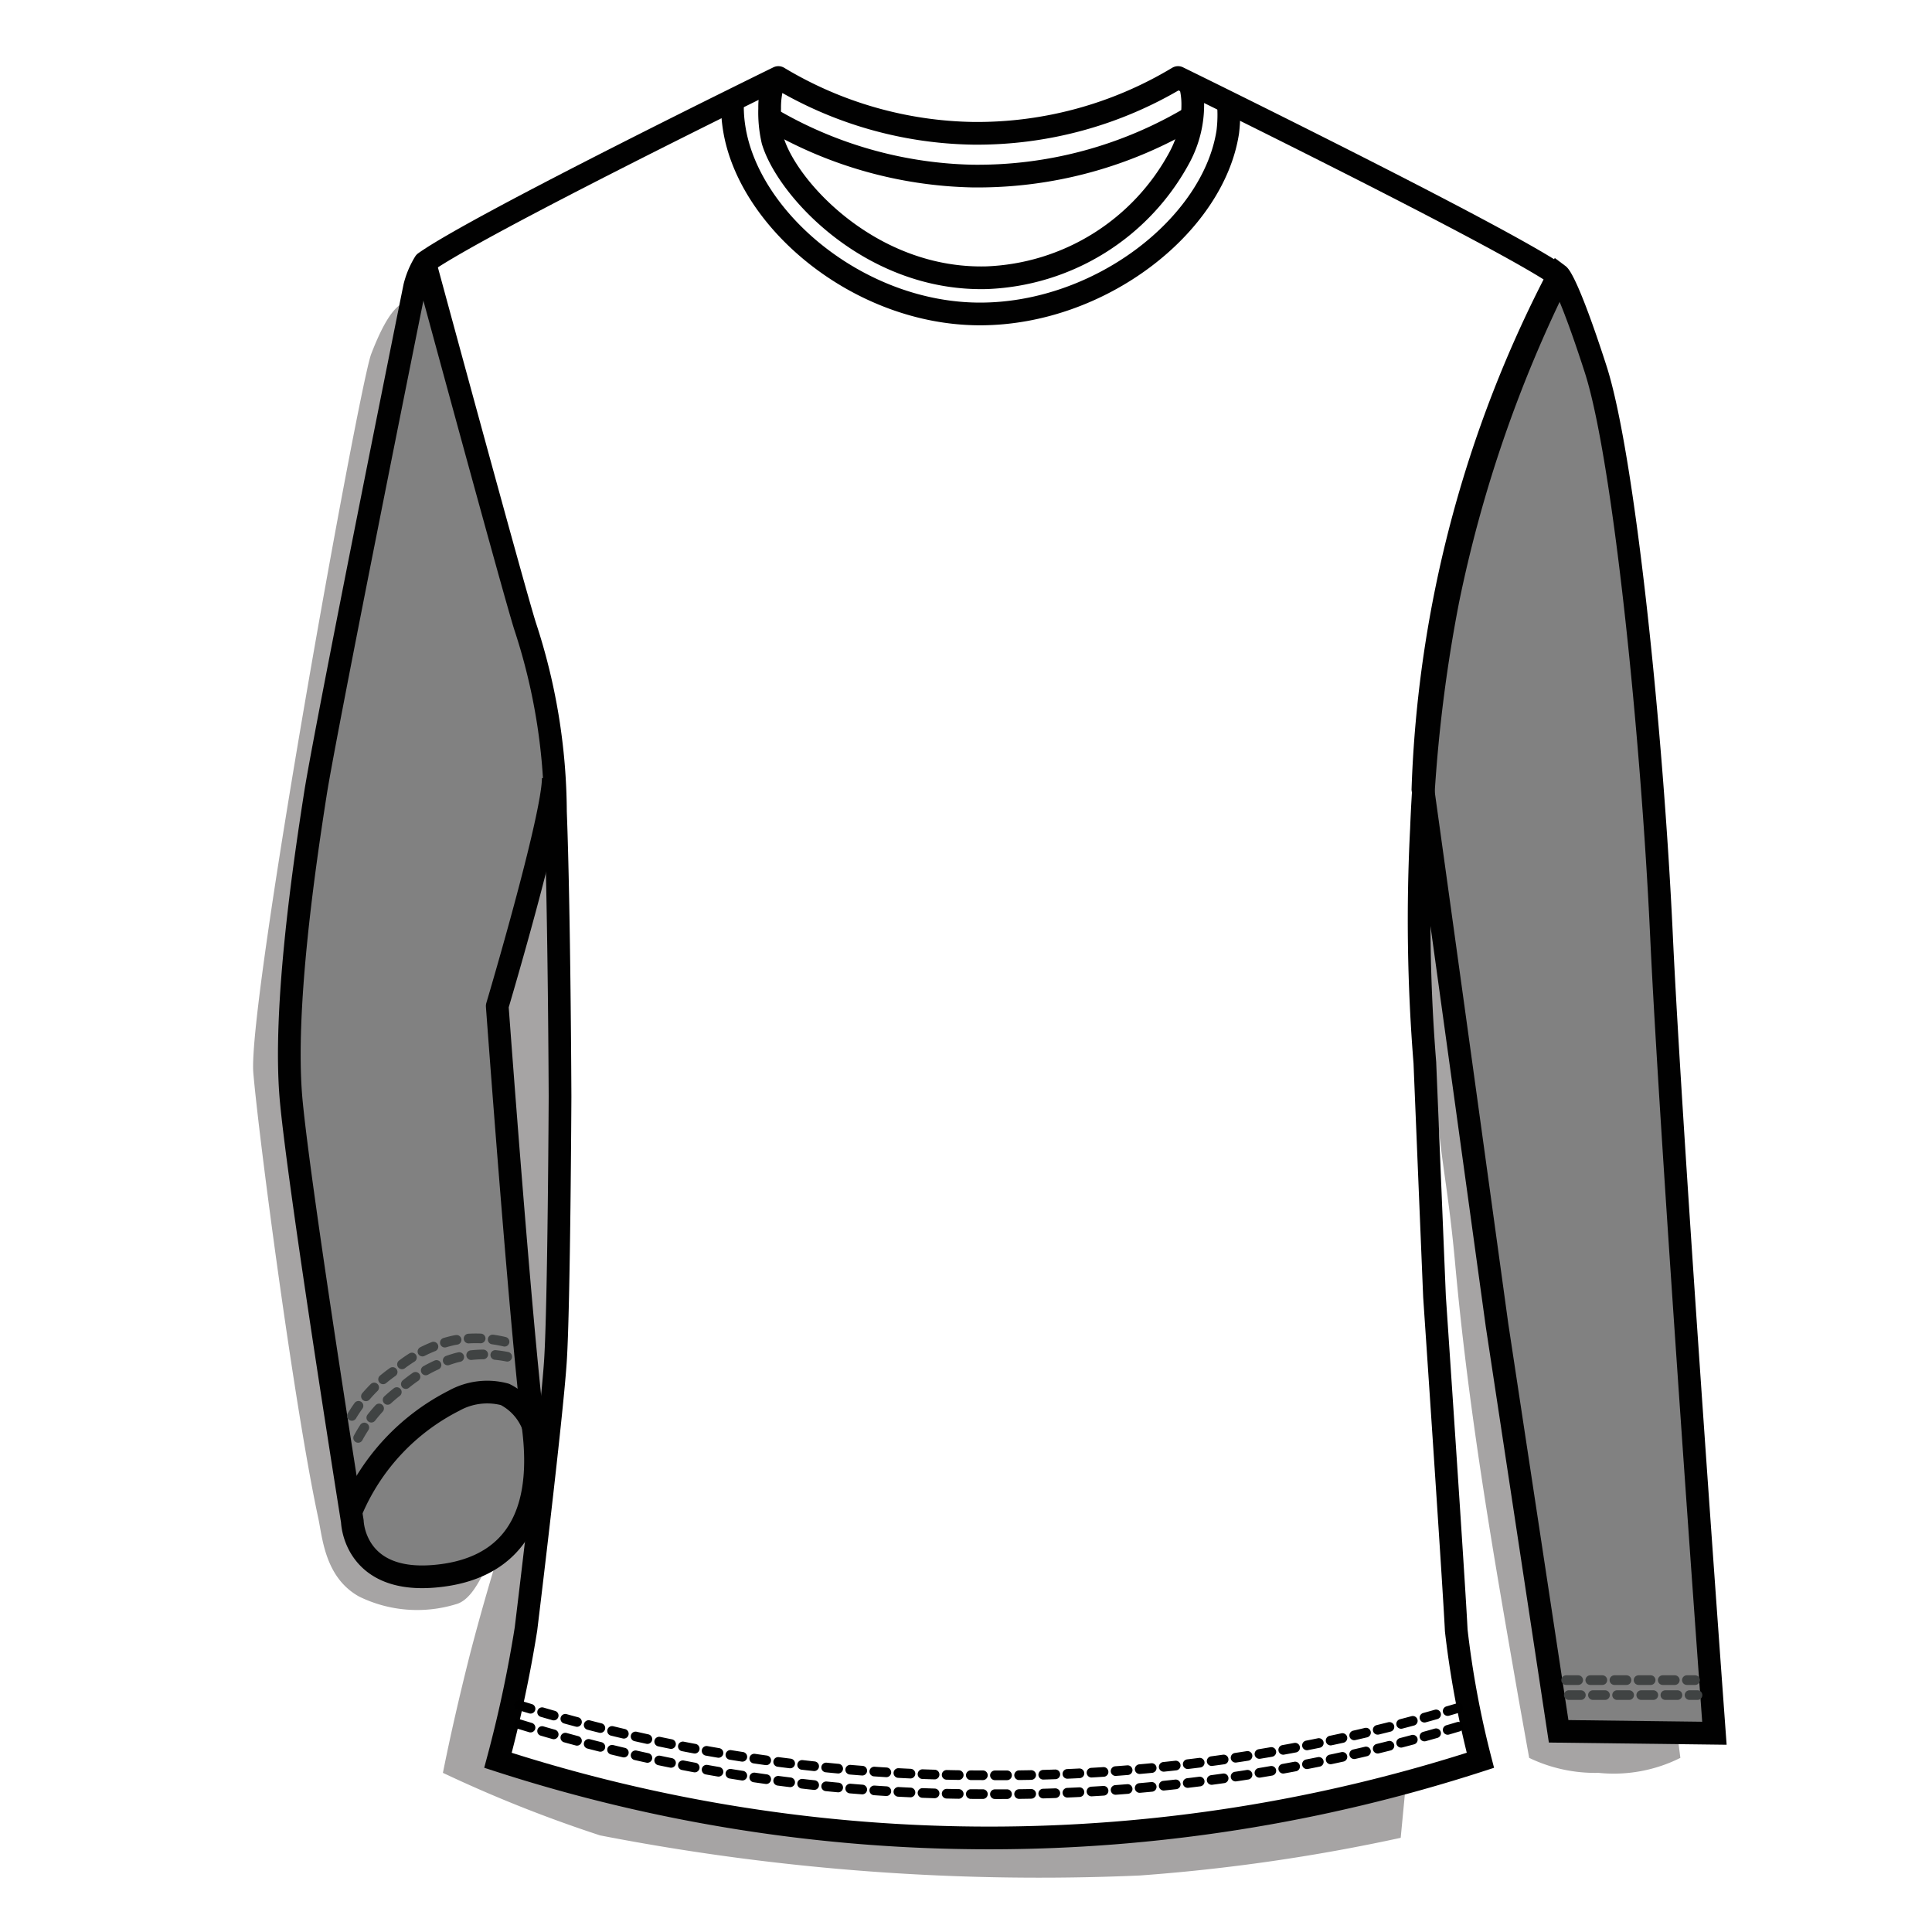 <svg id="Layer_1" data-name="Layer 1" xmlns="http://www.w3.org/2000/svg" viewBox="0 0 80 80"><defs><style>.cls-1{fill:#a6a4a4;}.cls-2{fill:#818181;}.cls-3,.cls-4,.cls-5,.cls-6{fill:none;}.cls-3,.cls-5{stroke:#010101;stroke-width:0.94px;}.cls-3,.cls-4,.cls-6{stroke-miterlimit:10;}.cls-4{stroke:#000;}.cls-4,.cls-6{stroke-linecap:round;stroke-width:0.4px;stroke-dasharray:0.5;}.cls-5{stroke-linejoin:round;}.cls-6{stroke:#404343;}</style></defs><path class="cls-1" d="M18.87,66.43a5.47,5.47,0,0,1-4-.32c-1.44-.8-1.52-2.49-1.7-3.29-1-4.67-2.46-15.78-2.68-18.39-.25-2.9,4.39-28.5,4.88-29.77s1.38-3.16,2.25-1.49,5.32,19,5.32,19c.2,4.12.32,8.41.32,12.85,0,3.08-.06,6.08-.16,9-.3,3.21-.59,6.41-.89,9.62-.12,1.49-.31,3.1-.62,4.83s-.62,3.07-1,4.42a62.42,62.42,0,0,0,18,3.33A62.74,62.74,0,0,0,58.22,73.8L58,76.1a77.08,77.08,0,0,1-10.8,1.56A95.34,95.34,0,0,1,24.85,76a55.41,55.41,0,0,1-6.51-2.59c.31-1.55.68-3.16,1.1-4.83.54-2.09,1.13-4.07,1.73-5.91C20.41,63.93,19.9,66.17,18.87,66.43Z"/><path class="cls-1" d="M59.45,45.18c.17,2.81.49,3.7.81,7.2.59,6.46,1.65,12.38,2.64,18.07l.42,2.34a6.3,6.3,0,0,0,2.87.62,6.16,6.16,0,0,0,3.39-.62L63.22,22.44a20.32,20.32,0,0,0-2.79,4.47C57.49,33.38,59.28,42.37,59.45,45.18Z"/><path class="cls-2" d="M22.91,32.18c0,1.65-2.32,9.44-2.32,9.44s.95,13,1.5,17.51-1.68,5.86-4,6.1c-3.44.35-3.5-2.27-3.5-2.27s-2.07-13.54-2.48-17.37.54-10.12,1-12.72,4-20.3,4.11-21a3.79,3.79,0,0,1,.42-1q1.85,5.93,3.46,12.61c.4,1.7,1.1,3.56,1.45,5.2C22.76,29.92,22.68,31,22.91,32.18Z"/><path class="cls-2" d="M64.54,71.69l6.45.08s-1.8-24.59-2.19-33-1.56-19.87-2.73-23.49-1.53-3.89-1.53-3.89a49.52,49.52,0,0,0-5.62,21.29h0s1.21,8.68,3.07,22.2Z"/><path class="cls-3" d="M17.59,10.87s3.65,13.46,4.15,15.05A24.89,24.89,0,0,1,23,33.61c.16,4.16.19,11.8.19,11.8S23.15,54,23,56.34s-1.22,11.11-1.22,11.11a53.24,53.24,0,0,1-1.16,5.44,65.94,65.94,0,0,0,40.68,0,39.28,39.28,0,0,1-1-5.38c-.08-1.72-.9-13.82-.9-13.82L59,44a73.78,73.78,0,0,1-.14-9.68,62.38,62.38,0,0,1,1.09-9.44,54.63,54.63,0,0,1,4.61-13.41"/><path class="cls-4" d="M21.49,70.61a64.81,64.81,0,0,0,19.24,2.9,66.12,66.12,0,0,0,19.66-2.79"/><path class="cls-4" d="M21.49,71.39a64.81,64.81,0,0,0,19.24,2.9A66.12,66.12,0,0,0,60.39,71.5"/><path class="cls-3" d="M64.54,71.69l6.45.08s-1.8-24.59-2.19-33-1.56-19.87-2.73-23.49-1.53-3.89-1.53-3.89a49.52,49.52,0,0,0-5.62,21.29h0s1.21,8.68,3.07,22.2Z"/><path class="cls-5" d="M64.54,11.42C62.3,9.83,48.78,3.21,48.78,3.21a16.14,16.14,0,0,1-8.47,2.31,16.12,16.12,0,0,1-8.08-2.31S19.84,9.27,17.59,10.87a3.54,3.54,0,0,0-.42,1c-.14.68-3.7,18.37-4.11,21s-1.36,8.89-1,12.72S14.59,63,14.59,63s.06,2.61,3.5,2.26c2.32-.23,4.55-1.58,4-6.09s-1.5-17.51-1.5-17.51,2.32-7.8,2.32-9.44"/><path class="cls-5" d="M14.56,62.53A9.07,9.07,0,0,1,18.8,58a2.83,2.83,0,0,1,2.11-.26,2.42,2.42,0,0,1,1.2,1.39"/><line class="cls-6" x1="64.85" y1="69.57" x2="70.19" y2="69.57"/><line class="cls-6" x1="64.96" y1="70.19" x2="70.29" y2="70.19"/><path class="cls-6" d="M14.57,58.63a6,6,0,0,1,1.72-1.84,5.56,5.56,0,0,1,2.5-1.29,5.13,5.13,0,0,1,2.5.17"/><path class="cls-6" d="M14.83,59.54a6.08,6.08,0,0,1,1.63-1.92,5.73,5.73,0,0,1,2.44-1.4,4.88,4.88,0,0,1,2.51.06"/><path class="cls-3" d="M31.89,4.91a17.23,17.23,0,0,0,8.35,2.38A17.3,17.3,0,0,0,49.43,4.8"/><path class="cls-3" d="M30.34,4.05A5.67,5.67,0,0,0,30.4,5.3C31,9.15,35.6,13,40.58,13s9.67-3.68,10.26-7.54a5.75,5.75,0,0,0,0-1.4"/><path class="cls-5" d="M32,3.49a3.52,3.52,0,0,0-.13,1A5.2,5.2,0,0,0,32,5.83c.6,2,4.08,5.79,8.85,5.67a9.48,9.48,0,0,0,8-5,4.59,4.59,0,0,0,.54-2.21,3.18,3.18,0,0,0-.1-.77"/></svg>